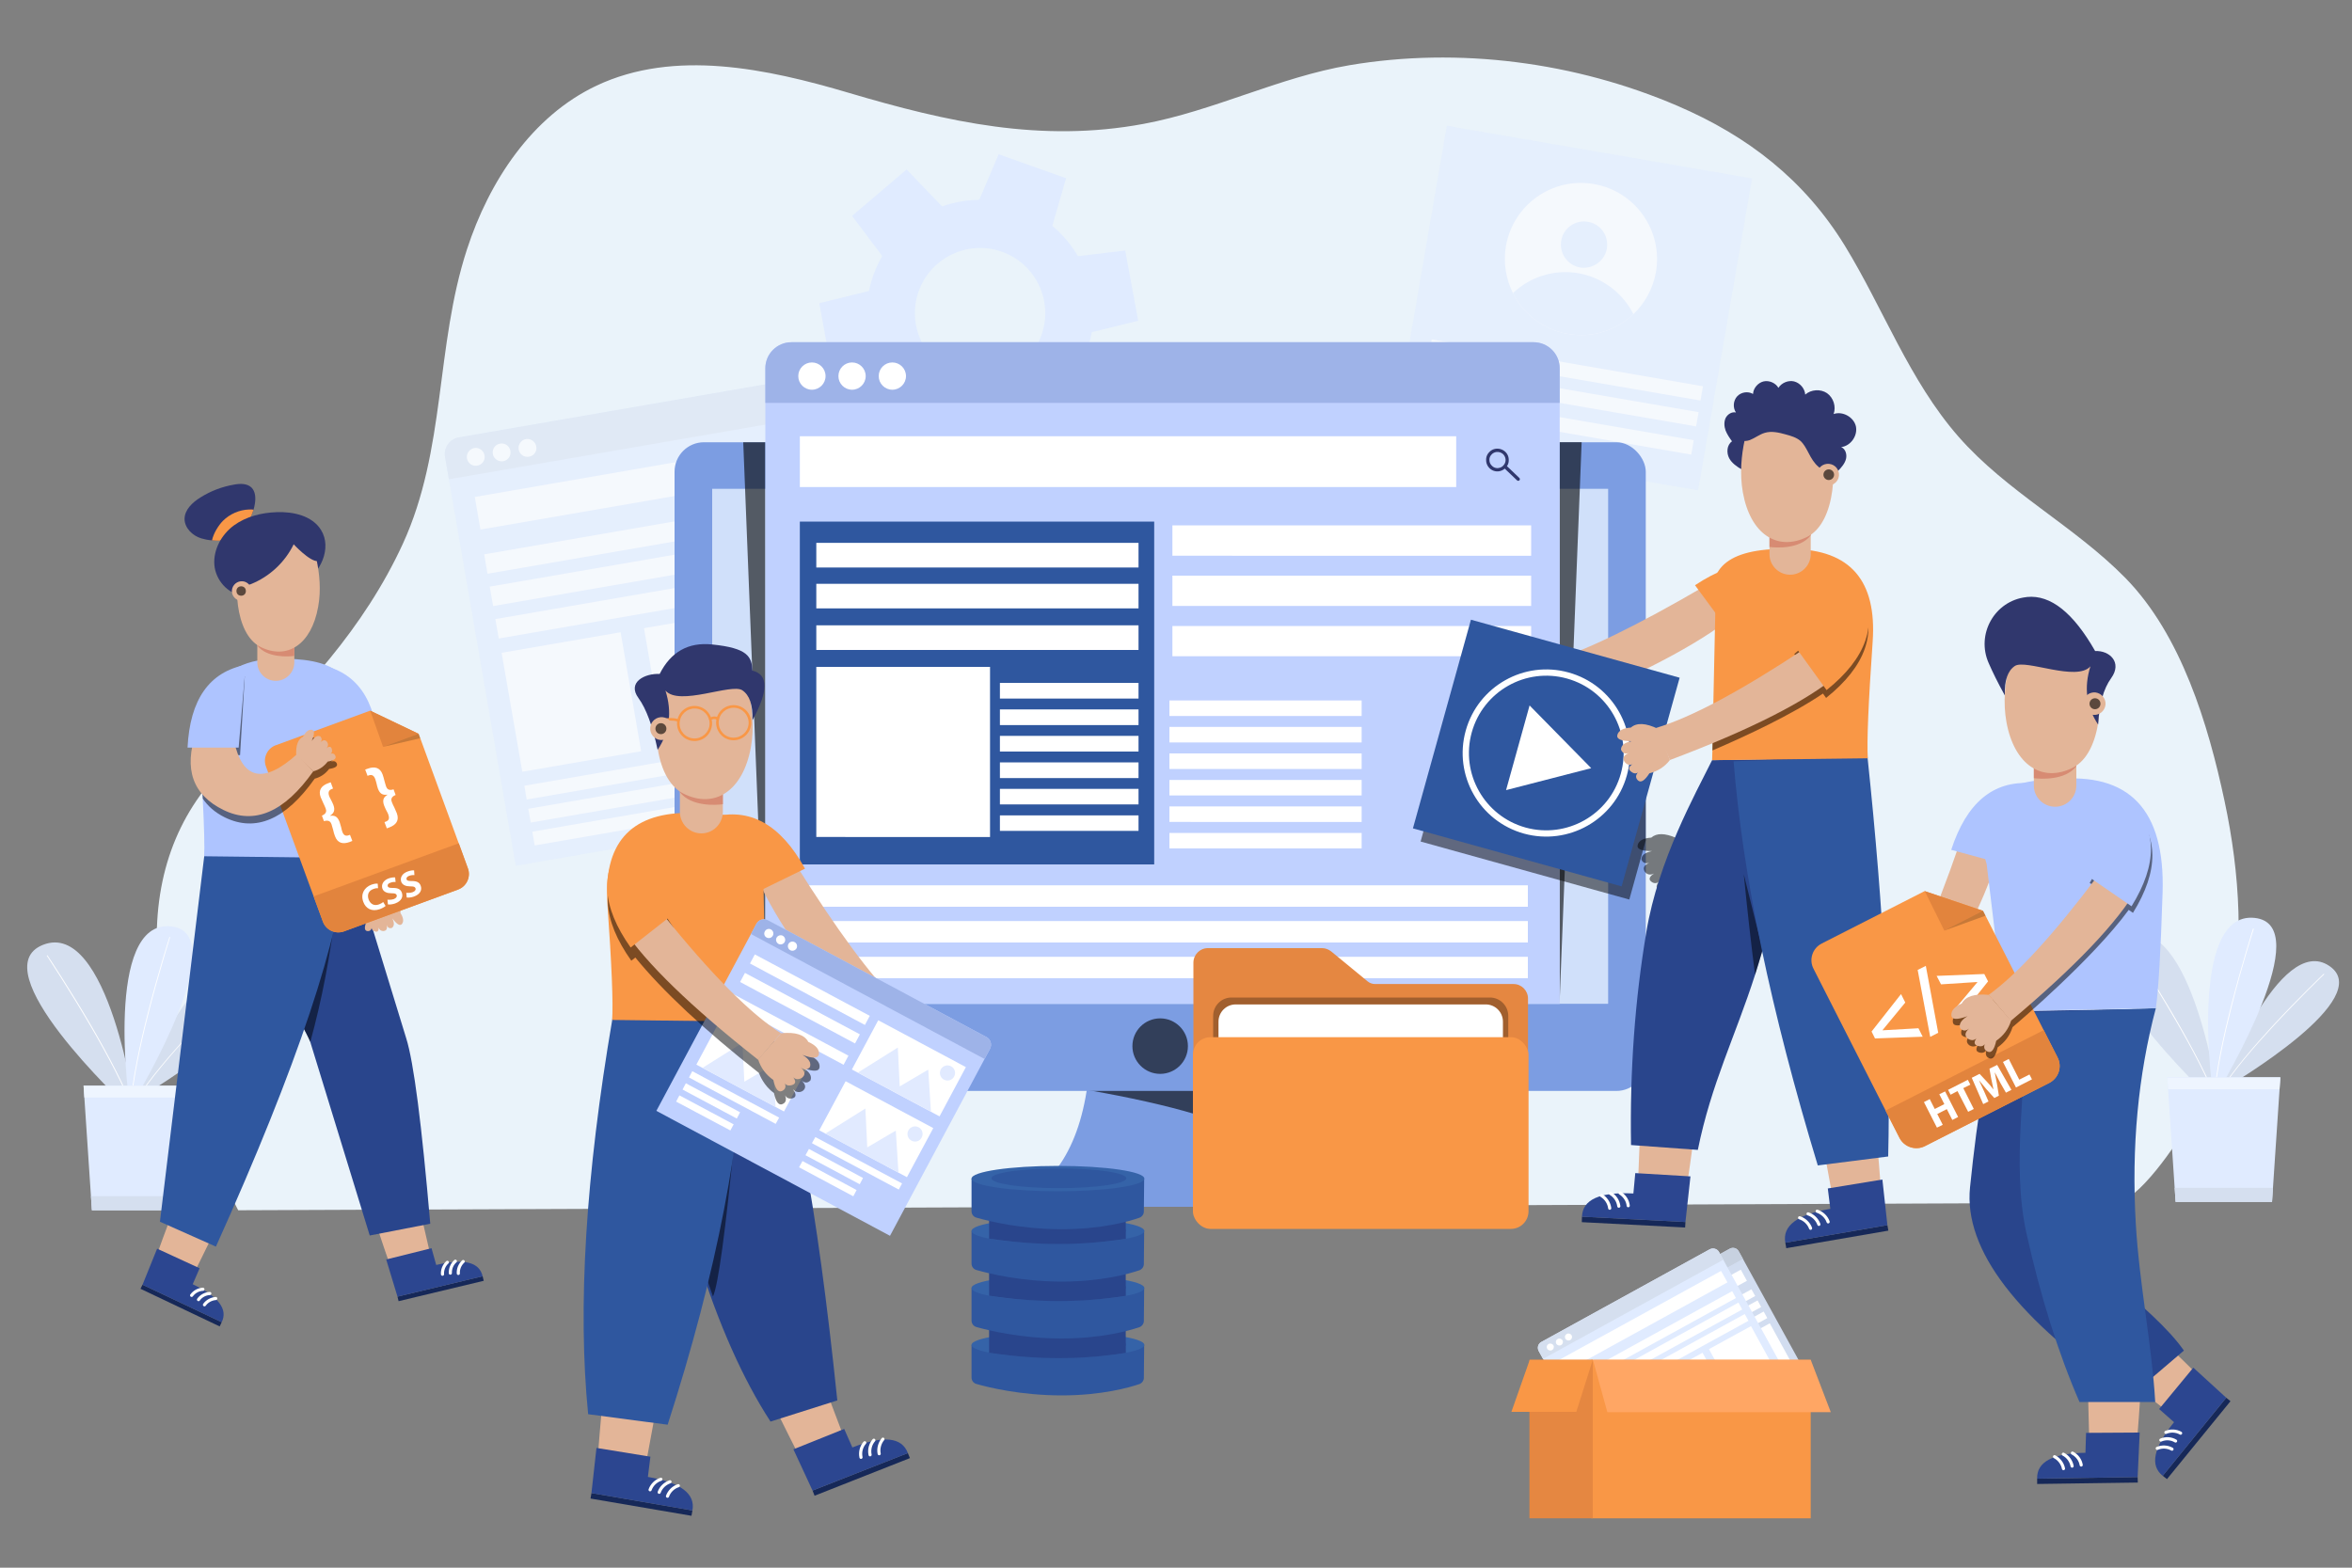 <svg xmlns="http://www.w3.org/2000/svg" xmlns:v="https://vecta.io/nano" width="1500" height="1000"><rect width="100%" height="100%" fill="#808080" stroke="none"/><style><![CDATA[.M{mix-blend-mode:soft-light}.S{mix-blend-mode:soft-light}.AE{mix-blend-mode:soft-light}.AH{mix-blend-mode:soft-light}.AM{fill:#e3b598}.AN{fill:#fff}.AO{fill:#2f579f}.AP{opacity:.5}.AQ{fill:#f99746}.AR{fill:#e0ebff}.AS{fill:none}.AT{stroke:#fff}.AU{fill:#d5dfef}.AV{fill:#30376d}.AW{fill:#162858}.AX{fill:#2c4690}.AY{stroke-linecap:round}.AZ{stroke-linejoin:round}.Aa{stroke-width:2}.Ab{opacity:.6}.Ac{fill:#29458c}.Ad{fill-rule:evenodd}.Ae{fill:#aec4ff}.Af{fill:#d78b73}.Ag{fill:#e2843d}.Ah{fill:#3563a8}.Ai{fill:#e1eaff}]]></style><path d="M151.9 772q-102.7-198.2-2.4-289c43-38.9 83-83 107.4-136.1 27.6-60.2 20.7-125.8 40.9-187.8 14.1-43.4 41.4-85 82.7-104.5 49.7-23.4 108.4-10.9 161.1 4.7C604.4 77.9 664 91.2 729.4 79c45-8.4 86.1-29.7 131.2-37.4 69.9-11.8 144.2-2 209.2 25.9 45.1 19.4 81 47.3 106.8 89.3 24.6 40.2 41 85.8 72.4 121.7 30.9 35.3 73.8 56.9 106.5 90.2 35.7 36.5 52.8 93.4 63.2 142.2 9.9 46.4 12.9 95.4 2.6 142-5 22.6-13.3 44.6-25.6 64.4-7 11.1-32.2 49.9-47 49.9q0 0-1196.8 4.8z" fill="#eaf3fa"></path><g class="AR"><path d="M693.1 224c-13.4 37.5-54.7 57.1-92.3 43.8-37.6-13.4-57.2-54.7-43.8-92.3s54.7-57.2 92.3-43.8c37.5 13.4 57.2 54.7 43.8 92.3zm-28.9-10.3c7.7-21.7-3.6-45.4-25.2-53.1s-45.4 3.6-53.1 25.2 3.6 45.4 25.2 53.1 45.4-3.6 53.1-25.2z" class="Ad"></path><path d="M667.7 155.9l-48-17.1 17.2-40.4 43 15.3zm-59.1-16.1l-38.8 33-26.4-35.1 34.8-29.6zm-43.5 43.1l9.2 50.1-43.6 5.2-8.2-44.8zm15.5 59.2l48 17.1-17.2 40.4-42.9-15.3zm59.1 16.5l38.4-33.4 26.8 34.8-34.4 29.9zm43.5-43.5l-9.1-50.1 43.5-5.2 8.3 44.8z"></path></g><g class="AP"><path d="m1083 312.8l-194.6-33.5 34.3-199.1 194.7 33.6z" class="AR"></path><path d="m1056.1 173.5c-1.9 10.7-7.1 20-14.4 26.9-10.8 10.2-26 15.4-41.7 12.6-15.8-2.7-28.5-12.7-35.1-26-4.5-9-6.3-19.4-4.5-30 4.6-26.5 29.7-44.2 56.1-39.6 26.4 4.5 44.1 29.7 39.6 56.1z" class="AN"></path><g class="AR"><path d="M1041.7 200.4c-10.8 10.2-26 15.4-41.7 12.6-15.8-2.7-28.5-12.7-35.1-26 10.7-10.2 26-15.4 41.7-12.7a48.8 48.8 0 0 1 35.1 26.1zm-16.9-41.9c-1.4 8-9.1 13.4-17.1 12.1-8-1.4-13.4-9.1-12-17.1 1.3-8 9-13.4 17-12 8.1 1.3 13.4 9 12.1 17z"></path></g><g class="AN"><path d="M1084.5 255.5l-173-29.8 1.6-9.2 173 29.9zm-2.8 16.5l-173-29.8 1.5-9.1 173.1 29.8zm-3.1 18l-173-29.9 1.5-9.1 173.1 29.8z"></path></g><path d="m609.6 235.2l45.1 260.7-325.8 56.4-45.1-260.8c-1-5.9 2.9-11.5 8.8-12.5l304.5-52.7c5.8-1 11.4 3 12.5 8.9z" class="AR"></path><path d="m609.6 235.2l2.4 14.2-325.7 56.3-2.5-14.2c-1-5.9 2.9-11.5 8.8-12.5l304.5-52.7c5.8-1 11.4 3 12.5 8.9z" class="AU"></path><g class="AN"><path d="M309 290.5c.6 3.1-1.5 6-4.6 6.5-3.1.6-6-1.5-6.6-4.6-.5-3.1 1.6-6 4.7-6.6 3.1-.5 6 1.6 6.5 4.7zm16.5-2.9a5.62 5.62 0 0 1-4.6 6.6c-3.1.5-6.1-1.6-6.6-4.7-.5-3 1.5-6 4.6-6.5a5.62 5.62 0 0 1 6.6 4.6zm16.5-2.8c.6 3.1-1.5 6-4.6 6.5a5.62 5.62 0 0 1-6.6-4.6c-.5-3.1 1.5-6 4.6-6.6 3.1-.5 6.1 1.6 6.6 4.7zm233.6 6.5l-269.2 46.5-3.6-20.8L572 270.4z"></path><path d="M591.4 281.9c-1.2.2-2.4-.1-3.5-.8-1-.7-1.7-1.8-2-3-.2-1.2.1-2.5.8-3.5.7-1.1 1.7-1.8 3-2 1.2-.3 2.5 0 3.5.7 1.1.7 1.8 1.8 2 3 .3 1.2 0 2.5-.7 3.5-.7 1.1-1.8 1.8-3 2q-.1.1-.1.1zm-1.4-8c-.9.2-1.7.6-2.2 1.4s-.7 1.7-.5 2.5c.2.9.7 1.7 1.4 2.2a3.12 3.12 0 0 0 2.5.5c.9-.2 1.7-.7 2.2-1.4.5-.8.6-1.7.5-2.5-.2-.9-.7-1.7-1.4-2.2-.8-.5-1.7-.6-2.5-.5z" class="Ad"></path><path d="M600.6 284.3q-.3 0-.5-.1l-6.3-4.2a.78.78 0 0 1-.2-1 .78.78 0 0 1 1-.2l6.2 4.3c.3.2.4.6.2.9q-.2.2-.4.3zm10.6 29.8L310.9 366l-2.1-12.4 300.3-52zm3.6 20.6l-300.3 51.9-2.2-12.4 300.3-51.9zm3.5 20.6l-300.2 52-2.2-12.4 300.3-52zm16.5 103L335.9 510l-1.5-8.8 298.8-51.7zm2.5 14.7l-298.8 51.7-1.6-8.8 298.9-51.7zm2.5 14.6L341 539.3l-1.5-8.8 298.8-51.7zm-230.9-8.4l-75.8 13.1-13.2-75.9 75.9-13.1zm136-23.6l-121.1 21-13.1-75.9 121.1-20.9zm87.6-15.1l-75.9 13.1-13.1-75.8 75.8-13.2z"></path></g></g><path d="M86.3 711.1q0 0 0 0-.1-.1-.8-.8c-9.4-8.8-97.4-92-58.1-107.6 41.5-16.5 59.4 105.5 58.9 108.4z" class="AU"></path><path d="M86.3 711.1q-.1-.1-.8-.8c-5.6-16.1-17.4-37.9-27.4-55.1-14.2-24.4-28.2-45.4-28.3-45.6l.4-.3c.2.2 14.2 21.2 28.4 45.6 10.2 17.6 22.2 39.8 27.7 56.2z" class="AN"></path><path d="M156.7 621.5c30 20.5-59.3 73.7-68.9 79.4q-.7.4-.8.4 0 0-.1 0c.2-2.4 38.1-101.5 69.8-79.8z" class="AU"></path><path d="M120.8 659.4c16.5-17.8 32.2-32.8 32.3-32.9l.4.3c-.2.1-15.9 15.1-32.4 32.9-11.6 12.6-25.5 28.7-33.3 41.2q-.7.4-.8.4c7.7-12.6 21.9-29 33.8-41.9z" class="AN"></path><path d="M108.9 590.9c40.3 4-18.8 103.8-25.2 114.4q-.5.7-.5.9 0 0-.1 0c-1.1-2.5-16.7-119.6 25.8-115.3z" class="AR"></path><path d="M94 647.1c6.6-26.2 14-49.2 14.1-49.5l.4.2c0 .2-7.4 23.3-14 49.5-4.7 18.5-9.8 41.6-10.8 58q-.5.7-.5.9c.8-16.5 6-40.2 10.8-59.1z" class="AN"></path><path d="M125.5 692.5l-.1.1-.5 7.5-4.2 62.9-.6 9H58.6l-.6-9-4.2-62.9-.5-7.5v-.1z" class="AR"></path><path d="M120.7 763l-.6 9H58.6l-.6-9z" class="AU"></path><path d="M125.4 692.6l-.5 7.5H53.8l-.5-7.5z" fill="#eef5ff"></path><path d="M1415.2 705.8q0-.1 0-.1-.1 0-.9-.7c-9.4-8.8-97.3-92-58-107.6 41.4-16.5 59.3 105.5 58.9 108.4z" class="AU"></path><path d="M1415.2 705.7q-.1 0-.9-.7c-5.6-16.2-17.3-37.9-27.4-55.1-14.2-24.5-28.1-45.5-28.3-45.7l.5-.3c.1.2 14.1 21.3 28.3 45.7 10.2 17.6 22.2 39.8 27.8 56.1z" class="AN"></path><path d="M1485.6 616.2c30 20.4-59.4 73.7-69 79.3q-.7.5-.8.5 0 0 0 0c.1-2.4 38.1-101.5 69.8-79.8z" class="AU"></path><path d="M1449.6 654.1c16.5-17.8 32.2-32.8 32.4-33l.3.4c-.2.1-15.8 15.1-32.3 32.9-11.7 12.6-25.6 28.6-33.4 41.1q-.7.5-.8.5c7.7-12.6 21.9-29 33.8-41.9z" class="AN"></path><path d="M1437.8 585.5c40.2 4.1-18.9 103.8-25.3 114.4q-.4.8-.5.9 0 0 0 0c-1.2-2.4-16.8-119.6 25.8-115.3z" class="AR"></path><path d="M1422.8 641.8c6.7-26.2 14-49.2 14.1-49.5l.5.2c-.1.2-7.5 23.2-14.1 49.4-4.7 18.6-9.8 41.7-10.8 58q-.4.8-.5.9c.8-16.5 6-40.1 10.8-59z" class="AN"></path><path d="M1454.3 687.1v.2l-.5 7.5-4.2 62.9-.6 9h-61.5l-.6-9-4.2-62.9-.5-7.5v-.2z" class="AR"></path><path d="M1449.6 757.7l-.6 9h-61.5l-.6-9z" class="AU"></path><path d="M1454.3 687.3l-.5 7.5h-71.1l-.5-7.5z" fill="#eef5ff"></path><circle cx="971.5" cy="346.6" r="17.7" class="AN"></circle><path d="M838.3 769.8H641.5q46.5-17.4 53-85.8 0 3.5 96.3-.7 0 1.3.1 2.5c.6 16.2 5.3 30.3 11.5 42.1q14 26.9 35.9 41.9z" fill="#7c9de2"></path><path class="M Ab" d="M802.4 727.9q-26-18.1-109.3-32.7l97.8-9.4c.6 16.2 5.3 30.3 11.5 42.1z"></path><rect x="430.2" y="282.1" width="619.4" height="413.8" rx="18.8" fill="#7c9de2"></rect><path d="M1025.6 640.3H454.2V311.8h571.4z" fill="#d0e0fa"></path><circle class="M Ab" cx="739.9" cy="667.3" r="17.7"></circle><path class="M Ab" d="M488.2 640.4L474 282.1h14.1zm506.4-358.3h14.1l-14.1 358.3z"></path><path d="M994.7 234.9v405.5H488.1V234.9c0-9.2 7.5-16.6 16.6-16.6h473.4c9.1 0 16.6 7.4 16.6 16.6z" fill="#c0d1ff"></path><path d="M994.7 234.9V257H488.1v-22.1c0-9.2 7.5-16.6 16.6-16.6h473.4c9.1 0 16.6 7.4 16.6 16.6z" fill="#9eb3e8"></path><g class="AN"><circle cx="517.8" cy="239.9" r="8.7"></circle><circle cx="543.4" cy="239.9" r="8.7"></circle><circle cx="569.1" cy="239.9" r="8.7"></circle><path d="M928.7 310.7H510.1v-32.4h418.6z"></path></g><g class="AV"><path d="M955 300.7c-1.9 0-3.6-.7-5-2-1.4-1.4-2.2-3.2-2.2-5.1-.1-2 .6-3.8 2-5.2 1.3-1.4 3.1-2.2 5.1-2.2 1.9 0 3.7.7 5.1 2s2.2 3.1 2.2 5.1c.1 1.9-.6 3.7-2 5.1-1.3 1.4-3.1 2.2-5 2.3q-.1 0-.2 0zm0-12.4c-1.3 0-2.7.5-3.7 1.6-1 1-1.5 2.3-1.4 3.6a4.84 4.84 0 0 0 1.6 3.6c.9 1 2.2 1.5 3.6 1.5 1.4-.1 2.7-.6 3.6-1.6 1-1 1.5-2.3 1.5-3.7-.1-1.4-.6-2.6-1.6-3.6-1-.9-2.3-1.4-3.6-1.4z" class="Ad"></path><path d="M968.2 306.7q-.4 0-.7-.3l-8.3-7.9c-.4-.4-.5-1.1-.1-1.5s1.1-.5 1.5-.1l8.4 8a1.09 1.09 0 0 1 0 1.5c-.2.2-.5.3-.8.3z"></path></g><path d="M736.1 551.4h-226V332.7h226z" class="AO"></path><path d="M726.1 362H520.6v-15.7h205.5zm0 26.1H520.6v-15.7h205.5zm0 26.5H520.6v-15.7h205.5zm0 31h-88.4v-10h88.4zm0 16.9h-88.4v-10h88.4zm0 16.9h-88.4v-10h88.4zm0 16.9h-88.4v-10h88.4zm0 16.8h-88.4v-9.9h88.4zm0 16.9h-88.4v-9.9h88.4zm-94.7 3.9H520.6V425.4h110.8zm345.1-179.4H747.7v-19.4h228.8zm0 32H747.7v-19.3h228.8zm0 32.1H747.7v-19.3h228.8zm-2.1 159.8H509.8v-13.7h464.6zm0 22.8H509.8v-13.7h464.6zm0 22.8H509.8v-13.7h464.6zm-106-167.3H745.8v-9.9h122.6zm0 16.9H745.8v-9.9h122.6zm0 16.9H745.8v-9.9h122.6zm0 16.9H745.8v-9.9h122.6zm0 16.9H745.8v-9.9h122.6zm0 16.9H745.8v-9.9h122.6z" class="AN"></path><path class="S AP" d="M1069 534.5q2.8-.8 5.7-1.9l-8.4 30.5q-.7.2-1.5.4-4.5 7.1-7.3 4.3c-2-2-.5-4.3.5-5.4-.9.8-2.7 1.7-5-.1-2.4-1.9.3-4.1 1.9-5.1-1.4.7-4 1.4-5.9-1.1q-2.2-3.6 2.8-5.7c-.3.1-3.7 1.2-5-2.1q0-4.1 6.8-5.4-10.4 0-9.1-4.1 1.2-4 8.6-4.5 5.1-4.5 15.9.2z"></path><path d="M1074.7 783l-65.9-3.4.1-3.5 66 3.4z" class="AW"></path><path d="M1082.5 708.8q-5.7 42.1-6.1 43.5-.4 1.4-31.5-3.7l1.6-40.5z" class="AM"></path><path d="M1078.1 750.4l-3.2 29.1-66-3.4q.6-16.4 32.8-14.8l1.2-13z" class="AX"></path><path d="M1033.2 761c2.8 1.7 4.9 4.8 5.2 8.1m-11.3-7.8c2.9 1.7 4.9 4.8 5.3 8.1m-11.1-6.8c2.9 1.7 4.9 4.8 5.3 8.1" class="AS AT AY AZ Aa"></path><path d="M1170.5 483.5q-27.2 55.2-46.4 122.1-.2 1-.5 2c-1.4 4.9-2.9 9.6-4.3 14.2-12.6 39.3-28 69.6-36.5 111.7l-42.6-3.1q-1.2-70.9 9.8-136.1c7.6-45.7 31.2-87.8 41.9-109.4z" class="Ac"></path><path class="S AP" d="M1124.1 605.6q-.2 1-.5 2c-1.4 4.9-2.9 9.6-4.3 14.2q-3.8-29.5-7.2-64.1z"></path><path d="M1204.3 785l-65.1 11.2-.6-3.5 65.1-11.2z" class="AW"></path><path d="M1195.6 710.9q3.7 42.3 3.6 43.7-.1 1.5-31.5 3.3l-7.3-39.9z" class="AM"></path><path d="m1200.5 752.4l3.2 29.1-65.1 11.2q-3-16.2 28.7-21.6l-1.6-13z" class="AX"></path><path d="M1158.9 772.6c3.2 1.1 5.9 3.6 7 6.8m-12.8-5.1c3.2 1 5.8 3.6 6.9 6.7m-12.3-4.2c3.2 1 5.9 3.6 7 6.7" class="AS AT AY AZ Aa"></path><path d="m1191 482.8q15.8 149.5 13.2 254.9l-44.9 5.7q-44.9-148-53.7-257.8z" class="AO"></path><path d="m1108.7 390.3q-30.1 25.9-106.2 58l-12.9-26.8q33.3-10.1 97.4-47.5z" class="AM"></path><g class="AQ"><path d="m1101.5 401.1l-20.5-27.8q40.8-27 68.4-1.6z"></path><path d="M1194.3 409.3q-4.1 58.5-3.1 74.4l-99.3 1.2.2-6.2.5-25.5 1.4-65.4q-10.3-39.5 49.2-37.6 55.2.7 51.1 59.1z"></path></g><g style="mix-blend-mode:soft-light" class="AP"><path d="M1049.6 433.3V536l-10.5 37.8-133.1-37 37-133.1z"></path></g><path d="m1071.2 432.3l-9.8 35.2-8.4 30.4-18.8 67.5-133.1-37 37-133.1z" class="AO"></path><path d="m960.5 504l15-54 39.3 40z" class="AN"></path><path d="M1035.6 494.1c-7.6 27.3-35.9 43.2-63.2 35.7-27.3-7.6-43.3-35.9-35.7-63.2s35.9-43.3 63.2-35.7 43.3 35.9 35.7 63.2z" stroke-width="4" class="AS AT"></path><path class="S AP" d="M1164.6 445.2l-2-2.8c-19.9 13.5-49.2 27.2-70.5 36.3l.5-25.5c22.9-12 45.8-26.5 54.5-32.2l-2.8-3.8 42.7-36.7q15.8 34.1-22.4 64.7z"></path><g class="AM"><path d="M1065 484.8q-4.9 6.4-13.1 8.5-4.6 7.2-7.4 4.4-2.7-2.8 1.3-6.1-2.5 3.2-5.7.5-3.3-2.6 2.8-5.6-4.1 3-6.8-.5-2.3-3.7 2.8-5.7-3.7 1.3-5.1-2.1 0-4.2 6.8-5.4-10.3-.1-9.1-4.1 1.2-4.1 8.6-4.6 5.6-4.9 17.5.9z"></path><path d="m1172.7 430q-30.3 25.7-107.7 54.8l-9.1-20.4q33.4-9.8 95.3-50.8z"></path></g><path d="m1187.3 375.5q15.8 34.1-22.4 64.7l-20.2-28z" class="AQ"></path><path d="M1104.6 281.5c-1.6-2.2-3.1-4.4-4.1-6.9-.9-2.5-1.1-5.4 0-7.9 1.2-2.4 3.9-4.2 6.6-3.6-2.1-3.1-1.7-7.6.8-10.3s6.9-3.4 10.1-1.5c.2-3.7 3.1-7.1 6.7-8 3.6-.8 7.6.9 9.5 4.1 2-3.2 6.3-5 10-4.1 3.8 1 6.8 4.5 7.1 8.4 3.7-3.3 9.8-3.7 13.9-.9 4.1 2.9 5.9 8.6 4.2 13.3 5.7-2 12.8 1.9 14.2 7.8 1.3 6-3.3 12.6-9.4 13.3 2.8 1.1 3.8 4.7 3.1 7.5-.7 2.9-2.8 5.3-4.8 7.4-2.7 2.9-5.6 5.8-9.2 7.5-4 1.8-8.5 1.9-12.9 1.8-9.7-.3-19.4-2.1-28.7-5.3-6-2.1-15.7-5.8-18.9-11.8-1.8-3.4-1.6-8.4 1.8-10.8z" class="AV"></path><path d="m1141.6 366.6c-7.2 0-13.1-5.9-13.1-13.1v-25h26.3v25c0 7.2-5.9 13.1-13.2 13.1z" class="AM"></path><path d="m1128.5 348.9v-20.4h26.3v13c-7 9-22.3 7.9-26.3 7.4z" class="Af"></path><path d="M1165.5 278.2c6.6 16.6 5.8 54.9-13 64.3-18.9 9.3-36.2-1.6-41-28.5-2.1-11.9-.9-23.8 1.2-33.4 4.6-21.4 31.7-28.9 46.4-12.7 2.7 3 4.8 6.5 6.4 10.3z" class="AM"></path><path d="M1159.9 297.9c-2.9-2.4-4.8-5.7-6.5-9-1.5-2.8-2.9-5.6-5.2-7.7-2.6-2.2-6.1-3.2-9.4-4.1-4.3-1.2-9-2.3-13.3-1-3.4 1-6.2 3.3-9.5 4.6-3.3 1.2-7.7.8-9.3-2.4-1.1-2.4 0-5.2 1.3-7.4 6.4-10.8 19.5-16.2 32-16.1 6.3.1 12.7 1.5 18 4.8 6.6 4.1 11.1 11.1 12.9 18.6 1.5 6 1.4 12.3.2 18.2-.6 2.6-.6 4.5-3.5 4.7-2.7.1-5.7-1.4-7.7-3.2z" class="AV"></path><path d="M1172.8 303.5c-.4 3.8-3.9 6.6-7.7 6.2s-6.6-3.8-6.2-7.6c.4-3.9 3.8-6.6 7.7-6.2 3.8.4 6.6 3.8 6.2 7.6z" class="AM"></path><circle class="M Ab" cx="1166.3" cy="302.8" r="3.4"></circle><path d="m518.2 950.8l60.8-23.9 1.3 3.2-60.8 24z" class="AW"></path><path d="M522.3 874.8l14.2 37.5q-27.5 14.6-28.3 13.4-.8-1.1-19.4-38.8z" class="AM"></path><path d="m538.4 911.5l5.2 11.8q29.7-11.7 35.4 3.6l-60.8 23.9-12.2-26.3z" class="AX"></path><path d="M551.5 920.3c-2.2 2.5-3.1 6-2.4 9.3m8.2-10.9c-2.2 2.5-3.1 6-2.4 9.3m8.2-10c-2.1 2.5-3.1 6.1-2.4 9.3" class="AS AT AY AZ Aa"></path><path d="m488.7 651.8q25.7 52.1 45.3 241.5l-42.6 13.5q-52.8-81.2-80.5-256.4z" class="Ac"></path><path class="S AP" d="m468.7 723.8q-9 92.6-14 103.2l-6.9-19.8z"></path><path d="M377.2 952.4l64.4 11.1-.6 3.4-64.4-11z" class="AW"></path><path d="M420.1 889.6l-7.3 39.5q-31.1-1.8-31.2-3.3-.1-1.4 3.6-43.3z" class="AM"></path><path d="m414.8 929.2l-1.6 12.9q31.4 5.4 28.4 21.4l-64.4-11.1 3.2-28.8z" class="AX"></path><path d="M421.5 943.6c-3.2 1-5.8 3.6-6.9 6.7m12.7-5.1c-3.2 1.1-5.8 3.6-6.9 6.7m12.2-4.2c-3.2 1-5.8 3.6-6.9 6.7" class="AS AT AY AZ Aa"></path><path d="m475.2 652.4q-2.1 109.6-49.4 256.4l-50.7-6.7q-10.2-102.2 15.5-252.4z" class="AO"></path><path d="M507.8 551.9q39.1 62.2 63.7 86.3L548 655.8q-52.2-63-66.7-99.6z" class="AM"></path><g class="AQ"><path d="m454.1 521.3q35.9-9.7 59.3 32.8l-30.7 15z"></path><path d="m486.7 555.7l2 96.1-98.3-1.2q1.1-15.8-3-73.6-4.1-57.8 50.6-58.5 58.8-1.9 48.7 37.2z"></path></g><path d="m631.4 669l-63.8 119.3-149-79.7 63.8-119.3c1.4-2.7 4.8-3.7 7.5-2.2l139.2 74.4c2.7 1.4 3.7 4.8 2.3 7.5z" fill="#c0d1ff"></path><path d="m631.4 669l-3.5 6.5-149-79.7 3.5-6.5c1.4-2.7 4.8-3.7 7.5-2.2l139.2 74.4c2.7 1.4 3.7 4.8 2.3 7.5z" fill="#9eb3e8"></path><path d="M492.9 596.8c-.8 1.5-2.5 2-4 1.2-1.4-.7-1.9-2.5-1.1-3.9.7-1.4 2.5-2 3.9-1.2a2.95 2.95 0 0 1 1.2 3.9zm7.5 4.1c-.7 1.4-2.5 1.9-3.9 1.2-1.4-.8-2-2.6-1.2-4a2.95 2.95 0 0 1 3.9-1.2c1.4.8 2 2.6 1.2 4zm7.6 4c-.8 1.4-2.6 2-4 1.2a2.95 2.95 0 0 1-1.2-3.9c.8-1.5 2.6-2 4-1.2 1.4.7 1.9 2.5 1.2 3.9zm43.6 48.9l-73.3-39.2 3.1-5.8 73.3 39.2zm-6.3 11.8L472 626.4l3.1-5.8 73.3 39.2zm-7.3 13.6L464.7 640l3.1-5.8 73.3 39.2zm61.2 32.9l-55.9-29.9 16.8-31.4 55.9 29.9z" class="AN"></path><path d="M547.1 684.2l25.5-16 1.2 24.8 18.2-10.7 1.7 26.8zm61.4 2.5c-1.2 2.4-4.1 3.2-6.5 2-2.4-1.3-3.2-4.2-2-6.6 1.3-2.3 4.2-3.2 6.6-1.9 2.3 1.2 3.2 4.2 1.9 6.5z" class="Ai"></path><path d="M494.7 716.9l-55.3-29.6 2.1-4 55.4 29.6zm-24.8-3.4L435.3 695l2.1-4 34.6 18.5zm-4.1 7.6l-34.6-18.4 2.1-4 34.6 18.5zM500 709l-55.9-29.9 16.8-31.4 55.9 29.9z" class="AN"></path><path d="m448 681.2l25.5-16 1.2 24.8 18.2-10.7 1.7 26.8z" class="Ai"></path><path d="m509.4 683.7c-1.2 2.3-4.2 3.2-6.5 2-2.4-1.3-3.3-4.2-2-6.6 1.3-2.3 4.2-3.2 6.5-2 2.4 1.3 3.3 4.2 2 6.6z" fill="#ebf5ff"></path><path d="M573.2 758.8l-55.4-29.6 2.2-3.9 55.3 29.6zm-24.9-3.4l-34.6-18.5 2.2-4 34.5 18.5zm-4.1 7.7l-34.6-18.5 2.2-4 34.5 18.5zm34.2-12.2L522.5 721l16.8-31.3 55.9 29.9z" class="AN"></path><path d="M526.4 723.1l25.5-16 1.2 24.8 18.2-10.7L573 748zm61.4 2.5c-1.2 2.4-4.1 3.3-6.5 2s-3.2-4.2-2-6.5c1.3-2.4 4.2-3.3 6.6-2 2.3 1.2 3.2 4.2 1.9 6.5z" class="Ai"></path><path class="S AP" d="M522.7 680.6q-.3 4.4-10.5.7 6.2 3.7 4.7 7.8-2.6 2.8-5.7.1 4.2 4 .7 6.7c-2.8 1.7-5.1.1-6.2-1.1 1.2 1.6 3 4.7 0 5.7-2.9.9-4.4-.7-5-1.8.6 1.5 1.2 4.3-1.5 5.5q-3.7 1.8-5.6-7c-6.5-4.6-9.1-11.5-9.6-12.8q-52.6-41.5-78.8-73.6l-2.6 2q-28-39.5-3.7-67.6l30.6 46.5-3.8 3c10.4 12.6 47.9 57 72.8 72.7q13.7-1.3 17.4 5.6 7.1 3.2 6.8 7.6z"></path><path d="M422.5 582.9q46.4 57.7 75.6 76.2L483.5 676q-64.2-50.6-86-83.4z" class="AM"></path><path d="m429.1 583.3l-26.9 21.1q-28-39.5-3.7-67.6z" class="AQ"></path><path d="M498.1 659.1q13.7-1.4 17.4 5.5 7.1 3.2 6.8 7.6-.3 4.5-10.5.7 6.2 3.7 4.7 7.8-2.6 2.8-5.8.2 4.3 3.9.7 6.6-4 2.5-6.9-2 4.9 5.3.7 6.6-4.2 1.3-5.4-2.6 2.7 4.6-1 6.4-3.7 1.7-5.6-7-7.3-5.2-9.7-13.2zm-64.5-141.3v-26.1H461v26.1c0 7.6-6.1 13.8-13.7 13.8s-13.7-6.2-13.7-13.8z" class="AM"></path><path d="M433.6 505.3v-13.6H461V513c-4.2.6-20.2 1.7-27.4-7.7z" class="Af"></path><path d="m429 428.3c15.4-17.1 43.7-9.2 48.6 13.2 2.2 10.1 3.5 22.6 1.3 35.1-5.1 28.1-23.2 39.5-42.9 29.7-19.8-9.8-20.6-49.9-13.6-67.3 1.6-4 3.8-7.6 6.6-10.7z" class="AM"></path><path d="M419.4 478.3q-4.8-22.8-12.2-33c-7.5-10.2 4.3-15.9 13.5-15.4q10.7-21.2 33.5-18.8c22.8 2.3 25.2 7.8 25.7 16.7q15.3 3.7 0 31.6.5-14.4-6.5-19.1c-7-4.6-40.2 10.4-49 .2q6.5 20.6-5 37.8z" class="AV"></path><g class="AQ"><path d="M440.4 472.4c-6-1.4-9.8-7.5-8.3-13.5 1.4-6 7.4-9.7 13.4-8.3s9.8 7.5 8.3 13.5c-1.4 6-7.4 9.7-13.4 8.3zm4.8-20.2c-5.2-1.2-10.3 2-11.5 7.1-1.3 5.1 1.9 10.3 7.1 11.5 5.1 1.2 10.2-2 11.5-7.1 1.2-5.1-2-10.3-7.1-11.5z" class="Ad"></path><path d="M432.6 460.4q-.1 0-.3-.1c-6.4-1.9-11.7.9-11.8 1-.4.2-.9 0-1.1-.4-.2-.3-.1-.8.3-1.1.3-.1 6.1-3.2 13.1-1 .4.1.7.6.5 1-.1.3-.4.5-.7.6z"></path><path d="M465.3 471.9c-6-1.4-9.7-7.5-8.3-13.5s7.4-9.7 13.4-8.3c6.1 1.4 9.8 7.5 8.4 13.5-1.5 6-7.5 9.7-13.5 8.3zm4.8-20.2c-5.2-1.2-10.3 2-11.5 7.1s1.9 10.3 7.1 11.5c5.1 1.2 10.3-2 11.5-7.1s-2-10.3-7.1-11.5z" class="Ad"></path><path d="M452.7 459.5q-.2-.1-.3-.3c-.3-.3-.3-.9.1-1.1.1-.1 2.5-2.1 5.6-.4.4.3.6.8.3 1.2-.2.4-.7.5-1.1.3-2.1-1.3-3.8.1-3.8.1-.2.2-.5.3-.8.2z"></path></g><path d="M421.2 457.5c4-.4 7.6 2.5 8 6.5s-2.5 7.6-6.5 8c-4 .5-7.6-2.5-8-6.5s2.5-7.6 6.5-8z" class="AM"></path><circle class="M Ab" cx="421.5" cy="464.8" r="3.5"></circle><path d="M761.1 773.3V614.1c0-5.1 4.1-9.3 9.2-9.3h72.9c2.1 0 4.1.8 5.8 2.1l23.2 19.1c1.3 1.1 3.1 1.7 4.8 1.7h88.3c5.1 0 9.2 4.2 9.2 9.3v136.7z" fill="#e58741"></path><path class="AE" d="M961.9 691.5H773.7V648c0-6.4 5.2-11.7 11.7-11.7h164.8c6.5 0 11.7 5.3 11.7 11.7z" opacity=".3"></path><path d="m958.5 691.5h-181.4v-39.8c0-6.1 4.9-11 11-11h159.4c6.1 0 11 4.9 11 11z" class="AN"></path><rect x="760.8" y="661.6" width="214" height="122.3" rx="11.2" class="AQ"></rect><path d="M253.5 827.1l54.3-13 .7 2.9-54.3 13z" class="AW"></path><path d="M265.9 763.3l7.7 33.4q-25.1 9.1-25.6 8-.6-1.1-11.9-35.2z" class="AM"></path><path d="m275.2 796.2l3 10.7q26.5-6.4 29.6 7.2l-54.3 13-7.2-23.7z" class="AX"></path><path d="M285.3 805.2c-2.1 1.9-3.3 4.8-3.1 7.6m8.2-8.3c-2.2 1.9-3.3 4.8-3.2 7.6m8.2-7.4c-2.1 1.9-3.3 4.8-3.1 7.6" class="AS AT AY AZ Aa"></path><path d="M274.4 780.6l-38.6 7.5Q201.6 676.9 198.3 666q-.1-.6-.4-1.4c-2.2-5.3-10-19.5-19.5-36.4q-20.2-35.4-48.1-82.5l93.5 1.6q28.3 92.5 35.3 115.1 7.1 22.6 15.3 118.2z" class="Ac"></path><path class="S AP" d="m214.3 578.9q-5.3 45.5-16.4 85.7c-2.2-5.3-10-19.5-19.5-36.4z"></path><path d="m90.9 819.5l50.5 23.9-1.3 2.7-50.5-24z" class="AW"></path><path d="M140.7 777.6l-15.1 30.8q-25.1-8.6-24.9-9.8.3-1.2 12.9-34.8z" class="AM"></path><path d="m127.3 809l-4.4 10.2q24.6 11.7 18.5 24.2l-50.5-23.9 9.3-23z" class="AX"></path><path d="M129.4 822.4c-2.8.1-5.5 1.6-7.2 3.9m11.6-1.2c-2.8.1-5.6 1.6-7.2 3.9m11-.7c-2.8.2-5.6 1.7-7.2 4" class="AS AT AY AZ Aa"></path><path d="M220.6 546.7q-4.8 75.1-82.9 248.5L102 779.3l28.3-233.6q90.6-3.5 90.3 1z" class="AO"></path><path d="M130.2 546.2q.5-8.6-.9-36.8l-2-33.3c-.9-12.4 1-22 4.5-29.4q12.3-26 43.7-26.4 56.1-1.8 46.4 35.4l1.9 91.6z" class="Ae"></path><path d="M237.4 472.7q.6 69.9 11.6 100.9l-15.9 3.1q-23.1-74-20.2-111.4z" class="AM"></path><path d="m204.2 424.1q34.8 6.7 37.1 52.8h-32.6z" class="Ae"></path><path d="M247.6 572.8q8.3 4.4 7.8 9.6 2.8 4.5 1 6.9-1.8 2.4-6.2-3.5 2.1 4.4-.3 6.1-2.5.7-3.3-2 .9 3.8-2.1 4-3.2-.1-3.1-3.8.7 4.9-2.1 4.1-2.9-.8-2.1-3.6-.2 3.7-3 3.3-2.7-.4-.5-6.1-2.2-5.6-.6-11.1z" class="AM"></path><path d="M267 468.1l31.4 85.8c2 5.4-.8 11.5-6.2 13.5l-72.8 26.7a10.49 10.49 0 0 1-13.5-6.3l-36.3-98.9c-2-5.4.8-11.5 6.2-13.5l60.3-22.1.1.1z" class="AQ"></path><path d="m267 468.1l-22.7 8.3-8.2-23.1z" class="Ag"></path><path class="AH" d="m267 468.1l1 2.8-23.7 5.5z" opacity=".2"></path><path d="m292.6 537.9l5.8 16c2 5.4-0.8 11.5-6.2 13.5l-72.8 26.7c-5.5 2-11.5-0.8-13.5-6.3l-5.9-16z" class="Ag"></path><path d="M245.9 577.9c-.5.5-1.8 1.3-3.6 2-5.2 1.9-9.1-.4-10.6-4.6-1.9-5.1.7-9.3 5.2-11 1.8-.6 3.2-.8 4-.6l.2 2.9c-.7-.1-1.8 0-3 .5-2.7.9-4.2 3.3-3 6.7 1.2 3 3.6 4.2 6.6 3.1 1.1-.4 2.1-1 2.7-1.5zm1.2-4c1 .1 2.6.1 4.1-.4 1.5-.6 2.1-1.6 1.8-2.5-.4-1-1.3-1.2-3.3-1.2-2.8 0-5-.8-5.8-2.9-.9-2.6.5-5.3 4-6.6 1.8-.6 3.1-.7 4.1-.6l.3 2.9c-.7 0-1.9-.1-3.4.5-1.5.5-1.9 1.5-1.6 2.2.3 1 1.3 1.1 3.5 1.1 3 0 4.8.9 5.5 3.1.9 2.5-.2 5.3-4.3 6.8-1.7.6-3.6.8-4.6.6zm12-4.4c1.1.1 2.7.1 4.1-.4 1.6-.6 2.1-1.6 1.8-2.5-.4-1-1.3-1.2-3.3-1.2-2.8 0-5-.8-5.8-2.9-.9-2.6.5-5.3 4.1-6.6 1.7-.6 3-.8 4.1-.7l.2 3c-.7 0-1.9-.1-3.4.5-1.4.5-1.9 1.5-1.6 2.2.3 1 1.3 1.1 3.5 1.1 3 0 4.8.9 5.5 3 1 2.6-.2 5.4-4.3 6.9-1.7.6-3.6.8-4.6.6zm-53.8-49.2c3.2-1.4 2.9-3.2 2.4-4.6-.4-1.1-1-2.3-1.6-3.6l-1.6-3.6c-1.6-4.4.4-7.3 4.8-8.9l1.6-.6 1.5 4-.8.3c-2.1.8-2.4 2.3-1.7 4.4.3.8.7 1.6 1.2 2.5s1 2 1.5 3.2c1.3 3.5.3 5.4-2.1 6.9l.1.1c2.8-.4 4.7.4 6 4 .4 1.2.7 2.3 1 3.4.2 1 .4 1.9.7 2.7.7 2 1.9 3.1 4.1 2.3l.8-.3 1.5 3.9-1.7.7c-4.2 1.5-7.7.9-9.4-3.8-.5-1.2-.8-2.5-1.1-3.8-.4-1.3-.7-2.6-1.1-3.8-.5-1.3-1.5-2.9-4.8-1.9zm47-13.2c-3.2 1.3-2.9 3.2-2.4 4.5.4 1.2 1 2.3 1.6 3.5l1.6 3.7c1.7 4.7-.6 7.4-4.8 9l-1.6.6-1.5-4 .9-.3c2.1-.8 2.3-2.3 1.6-4.4-.3-.8-.7-1.7-1.2-2.5-.5-1-1-2-1.5-3.3-1.3-3.5-.4-5.4 2.1-6.9l-.1-.1c-2.8.4-4.7-.4-6-3.9-.4-1.3-.7-2.4-.9-3.4-.3-1-.5-1.9-.8-2.7-.8-2.1-2-3-4.1-2.3l-.8.3-1.5-4 1.7-.6c4.3-1.6 7.8-.7 9.4 3.7.4 1.2.8 2.5 1.1 3.8.4 1.3.7 2.7 1.1 3.8.5 1.4 1.5 3 4.8 1.9z" class="AN"></path><path class="S AP" d="M209.9 490.5q-3.7 4.8-9.2 6.2-27.7 39.1-57.3 24.7c-6.5-3.2-11-7.4-14.1-12l-2-33.3c-.9-12.4 1-22 4.5-29.4q10.5-13.6 24.3-15.3l-3 50.3h-1.9c9.1 28.3 34.9 7.7 38.6 4.6q-.5-9.3 4.3-11.7 2.4-4.6 5.4-4.3c2.9.3.4 6.6.2 7.1q2.7-4.1 5.4-2.9c1.7 1.7.2 3.5 0 3.9q2.7-2.7 4.5-.3c1 2-.1 3.4-1 4.2 1.1-.8 3.3-1.9 3.9.2.5 2-.7 2.9-1.4 3.3 1-.3 2.9-.7 3.7 1.2q1.1 2.6-4.9 3.5z"></path><path d="m149.2 472.5q8.2 37.4 40.2 8.6l10.4 10.9q-27.6 39.1-57.2 24.7-29.6-14.4-17.5-49.6z" class="AM"></path><path d="m152.2 476.9h-32.6q2.3-46.1 37.1-52.8z" class="Ae"></path><path d="M188.9 481.6q-.4-9.4 4.4-11.7 2.4-4.7 5.4-4.4 3 .4.1 7.2 2.7-4.1 5.4-3 1.9 1.9 0 3.9 2.8-2.7 4.5-.2 1.5 2.8-1.6 4.6 3.7-3.1 4.5-.3.8 2.9-2 3.6 3.3-1.7 4.3.9 1.1 2.6-4.9 3.6-3.7 4.8-9.2 6.2z" class="AM"></path><path d="M162.6 321q-.3 2.1-.9 4.1c-1.9 6.4-5.8 12.5-11 16.5-2.9 2.2-7.2 3.2-11.5 3.3q-2 0-4-.2c-2.5-.2-4.9-.7-6.9-1.3-5.5-1.7-10.5-6.5-10.6-12.3 0-5.9 5-10.6 10-13.7 6.6-4.2 14-7 21.7-8.3 3.8-.7 8.2-.8 11 1.9 2.5 2.5 2.7 6.5 2.2 10z" class="AV"></path><path d="M161.7 325.1c-1.9 6.4-5.8 12.5-11 16.5-2.9 2.2-7.2 3.2-11.5 3.3q-2 0-4-.2c1-4.6 4.1-9.5 6.9-12.4 4.4-4.4 10.5-7.1 16.7-7.3q1.5-.1 2.9.1z" class="AQ"></path><path d="M154.9 379.8c-9.7-.8-17.5-10-18.2-19.6-.7-9.7 4.6-19.2 12.4-25 7.8-5.7 17.7-8.2 27.4-8.5 10.6-.4 22.6 2.3 28.2 11.3 7.3 11.7-.4 28-12.4 34.7-11.9 6.8-26.4 6.7-40.2 6.3" class="AV"></path><path d="M164.1 422.5v-22.4h23.6v22.4c0 6.5-5.3 11.8-11.8 11.8s-11.8-5.3-11.8-11.8z" class="AM"></path><path d="M164.1 411.8v-11.7h23.6v18.3c-3.7.5-17.4 1.4-23.6-6.6z" class="Af"></path><path d="M160.2 345.7c13.2-14.6 37.5-7.8 41.7 11.4 1.8 8.6 3 19.3 1 30-4.3 24.1-19.8 34-36.7 25.6s-17.7-42.9-11.7-57.8c1.4-3.4 3.3-6.5 5.7-9.2z" class="AM"></path><path d="M187.3 347.2c-5.6 11.5-15.5 20.7-27.3 25.4-3.3 1.3-6.9 2.3-10.3 1.5-4.5-1.2-7.7-5.5-8.4-10.1-.6-4.6 1.1-9.2 3.9-12.9 2.7-3.7 6.5-6.5 10.5-9 6.1-3.7 12.9-6.7 20.1-7.5 7.1-.8 14.7.7 20.5 5 2.7 2 5 4.7 6.5 7.7 1.1 2.2 3.2 7.2 1.6 9.6-3.2 4.5-14.8-7.2-17.1-9.7z" class="AV"></path><path d="M153.5 370.8c3.4-.4 6.5 2.1 6.9 5.6.3 3.4-2.2 6.5-5.6 6.8-3.4.4-6.5-2.1-6.9-5.5-.3-3.5 2.2-6.5 5.6-6.9z" class="AM"></path><circle class="M Ab" cx="153.8" cy="377" r="3"></circle><path d="M729.7 857.9l-.2 21c0 1.8-1.2 3.4-2.9 4-6.5 2.2-24 7.2-49.5 7.2-26 0-46.8-5.1-54.4-7.3-1.9-.5-3.1-2.2-3.1-4.1v-20.8z" class="AO"></path><ellipse cx="674.7" cy="857.9" rx="55.1" ry="8.1" class="Ah"></ellipse><ellipse cx="675.3" cy="857.7" rx="43" ry="6.3" class="AO"></ellipse><path d="M718 863c-28.6 4.5-57.7 4.4-87.2-.1v-20.1h87.1z" class="Ac"></path><path d="M729.7 821.6l-.2 21c0 1.8-1.2 3.4-2.9 4-6.5 2.2-24 7.2-49.5 7.2-26 0-46.8-5.2-54.4-7.3-1.9-.6-3.1-2.2-3.1-4.2v-20.7z" class="AO"></path><ellipse cx="674.7" cy="821.6" rx="55.1" ry="8.1" class="Ah"></ellipse><ellipse cx="675.3" cy="821.3" rx="43" ry="6.3" class="AO"></ellipse><path d="M718 826.6c-28.6 4.5-57.7 4.4-87.2-.1v-20.1h87.1z" class="Ac"></path><path d="m729.7 785.2l-0.2 21c0 1.9-1.2 3.5-2.9 4.1-6.5 2.2-24 7.2-49.5 7.2-26 0-46.8-5.2-54.4-7.4-1.9-0.5-3.1-2.2-3.1-4.1v-20.8z" class="AO"></path><ellipse cx="674.7" cy="785.2" rx="55.1" ry="8.1" class="Ah"></ellipse><ellipse cx="675.3" cy="785" rx="43" ry="6.3" class="AO"></ellipse><path d="M718 790.2c-28.6 4.5-57.7 4.4-87.2-.1V770h87.1z" class="Ac"></path><path d="M729.7 751.8l-.2 21c0 1.8-1.2 3.4-2.9 4-6.5 2.3-24 7.3-49.5 7.3-26 0-46.8-5.2-54.4-7.4-1.9-.5-3.1-2.2-3.1-4.1v-20.8z" class="AO"></path><ellipse cx="674.7" cy="751.8" rx="55.1" ry="8.1" class="Ah"></ellipse><ellipse cx="675.3" cy="751.6" rx="43" ry="6.3" class="AO"></ellipse><path d="m1422.5 893.8l-40.5 49.7-2.7-2.1 40.5-49.8z" class="AW"></path><path d="M1368.8 845.1q29.7 28.6 30.5 29.7.9 1.2-20.9 22.5l-30.9-24.4z" class="AM"></path><path d="m1398.8 872.4l21 19.2-40.5 49.8q-12.5-9.9 7.2-34.2l-9.5-8.4z" class="AX"></path><path d="M1381.3 913.7c3-1.3 6.6-1.1 9.4.5m-12.6 4.4c3-1.3 6.6-1.1 9.4.6m-11.7 4.7c3-1.3 6.6-1.1 9.4.5" class="AS AT AY AZ Aa"></path><path d="m1354.6 643.8q-26.9 64.1-31.1 136.6c-1.4 23.3 48.4 51.2 69.3 81.1l-34.2 29.2q-108.4-73.6-102.2-133.4c4.7-45.7 11.3-90.7 21.9-112.2z" class="Ac"></path><path d="M1363.4 945.7l-64.2.9v-3.4l64.1-1z" class="AW"></path><path d="M1366.2 873.3q-2.8 41.1-3.1 42.5-.4 1.3-30.8-1.6l-1-39.4z" class="AM"></path><path d="M1364.6 913.8l-1.3 28.4-64.1 1q-.5-16 30.8-16.5l.4-12.7z" class="AX"></path><path d="M1321.7 926.9c2.9 1.5 5.1 4.4 5.6 7.6m-11.4-6.9c2.9 1.5 5 4.4 5.6 7.6m-11.2-6c2.9 1.5 5.1 4.4 5.7 7.6" class="AS AT AY AZ Aa"></path><path d="M1374.9 643.1q-17 64.3-12.8 137.2c2.2 38.6 10.4 78.2 12.4 114h-48.3q-20.3-46.8-33.8-107.5c-9.9-44.7.3-95.5-.5-141z" class="AO"></path><path d="m1275.7 538.2q-7.2 37.9-50.7 106.2l-18.2-9.8q19.2-27.7 42.6-95.6z" class="AM"></path><g class="Ae"><path d="m1276.7 550.9l-32.3-8.8q14.7-45.2 51.1-42.5z"></path><path d="m1310.5 497.1q71.2-7.1 68.7 72.3-1.8 56.8-4.3 73.7l-96.6 2-11.3-93.9q-15.9-53.1 43.5-54.1z"></path></g><path d="M1264.7 581l47.5 93.5c3.1 5.9.7 13.2-5.3 16.3l-79.3 40.3c-5.9 3-13.2.6-16.2-5.3L1156.6 618c-3.1-5.9-.7-13.2 5.3-16.2l65.6-33.4.1.1z" class="AQ"></path><path d="m1264.7 581l-24.7 12.6-12.5-25.2z" class="Ag"></path><path class="AH" d="m1264.7 581l1.6 3.1-26.3 9.5z" opacity=".2"></path><path d="M1303.4 657.1l8.8 17.4c3.1 5.9.7 13.2-5.3 16.3l-79.3 40.3c-5.9 3-13.2.6-16.2-5.3l-8.9-17.4z" class="Ag"></path><path d="M1230.7 701.1l3.2 6.3 6.1-3.1-3.2-6.3 3.7-1.8 8.3 16.3-3.7 1.9-3.5-6.9-6.1 3.1 3.5 6.9-3.7 1.8-8.3-16.3zm17.7-5.1l-4.4 2.3-1.6-3.1 12.6-6.4 1.6 3.1-4.5 2.2 6.7 13.3-3.6 1.8zm27.4-5.1l-3.5-6.7-.1.1 1.4 7.2 1.2 7.4-2.9 1.5-4.9-5.4-4.7-5.7h-.1l3.2 6.9 2.8 6.4-3.4 1.7-7.3-16.8 5-2.5 4.3 4.6c1.5 1.6 3.1 3.4 4.4 5.2l.1-.1-1.4-6.7-1.1-6.3 4.9-2.4 9.1 15.9-3.5 1.8zm1.6-13.5l3.7-1.9 6.7 13.2 6.5-3.3 1.6 3.1-10.2 5.2zm-83.8-19.4l18.8-23.9 2.7 5.4-14.5 17.6.1.1 22.8-1.3 2.7 5.4-30.4 1.1zm37.4 3.4l-8-42.7 5.2-2.6 7.9 42.7zm36.9-35.4l-18.9 23.7-2.8-5.4 14.9-17.8v-.1l-23.2 1.5-2.8-5.4 30.4-1.2z" class="AN"></path><path class="S AP" d="M1360.3 582.3l-2.7-1.9c-23.1 31.5-70.5 71.8-74.1 74.8q-2.4 7.9-9.5 12.9-1.9 8.6-5.5 6.9c-2.7-1.2-2.1-4-1.5-5.4-.6 1.1-2.1 2.6-4.9 1.7-3-1-1.2-4 0-5.6-1.1 1.2-3.3 2.8-6.1 1.1q-3.5-2.7.7-6.5-3.1 2.6-5.7-.2-1.4-4.1 4.6-7.7-10 3.7-10.2-.7-.3-4.3 6.6-7.5 3.7-6.7 17.2-5.4c23.3-16.9 57.6-60.5 67.3-73l-3.8-2.6 27.1-47.4q25.5 26.1.5 66.5z"></path><path d="m1363.3 566.3q-19.4 33.3-80.9 84.9l-14.1-16.6q27.4-19.8 69.9-76.4z" class="AM"></path><path d="M1358.9 511.6q25.5 26.1.5 66.5l-27.6-19z" class="Ae"></path><path d="M1282.6 651q-2.4 7.9-9.5 12.9-1.9 8.6-5.5 6.9-3.7-1.7-1.1-6.3-1.2 3.9-5.3 2.6-4.1-1.3.7-6.5-2.8 4.5-6.8 2-3.5-2.7.7-6.5-3.1 2.6-5.7-.2-1.4-4 4.7-7.7-10.1 3.7-10.3-.6-.3-4.4 6.6-7.5 3.7-6.8 17.2-5.5zm28.1-136.4c-7.5 0-13.6-6-13.6-13.5v-25.7h27.1v25.7c0 7.5-6.1 13.5-13.5 13.5z" class="AM"></path><path d="m1297.1 496.4v-21h27.1v13.4c-7.2 9.2-22.9 8.1-27.1 7.6z" class="Af"></path><path d="m1335.2 423.5c6.9 17.2 6 56.6-13.4 66.3-19.4 9.6-37.2-1.7-42.2-29.3-2.2-12.3-0.9-24.6 1.3-34.5 4.7-22 32.6-29.8 47.7-13 2.8 3.1 5 6.6 6.6 10.5z" class="AM"></path><path d="M1333.2 425c-8.7 10.1-41.3-4.7-48.2-.2q-6.9 4.6-6.4 18.8c-4.6-8.3-7.9-15.1-10.3-20.6-8.2-18.5 3.8-39.8 23.9-42.1q.3 0 .6-.1 22.5-2.2 43.4 34.5c9.1-.5 17.5 7.2 10.2 17.3q-7.3 10.1-8.3 29.6-11.3-17-4.9-37.2z" class="AV"></path><path d="M1342.8 449.6c-.5 4-4 6.8-7.9 6.4-4-.4-6.8-3.9-6.4-7.9.4-3.9 3.9-6.8 7.9-6.4 3.9.5 6.8 4 6.4 7.9z" class="AM"></path><circle class="M Ab" cx="1336.1" cy="448.9" r="3.5"></circle><path d="M1108.9 798.2l49.1 89.2-111.6 61.4-49.1-89.3c-1.1-2-.3-4.6 1.7-5.7l104.2-57.3c2-1.1 4.6-.4 5.7 1.7z" fill="#d2ddf0"></path><path d="M1108.9 798.2l2.7 4.8-111.6 61.4-2.7-4.9c-1.1-2-.3-4.6 1.7-5.7l104.2-57.3c2-1.1 4.6-.4 5.7 1.7z" fill="#c7d1e0"></path><path d="M1006.4 856c.6 1 .2 2.3-.9 2.9-1 .6-2.4.2-2.9-.8-.6-1.1-.2-2.4.8-3 1.1-.6 2.4-.2 3 .9zm5.6-3.2c.6 1.1.2 2.4-.8 3-1.1.6-2.4.2-3-.8-.6-1.1-.2-2.4.9-3 1-.6 2.4-.2 2.9.8zm5.7-3.1c.6 1.1.2 2.4-.9 3-1 .6-2.4.2-2.9-.8-.6-1.1-.2-2.4.8-3 1.1-.6 2.4-.2 3 .8zm96.4-32.7l-102.7 56.5-4-7.1 102.8-56.5zm5.3 9.7l-102.8 56.5-2.4-4.2 102.8-56.6zm3.8 7l-102.8 56.6-2.3-4.3 102.8-56.5zm3.9 7.1l-102.8 56.6-2.3-4.3 102.8-56.5zm18.9 35.4l-102.3 56.3-1.7-3 102.4-56.3zm2.8 5.1l-102.3 56.2-1.7-3 102.3-56.3zm2.7 5l-102.3 56.2-1.6-3 102.3-56.2zm-85.1 25.8l-26 14.3-14.2-26 25.9-14.2zm46.6-25.6l-41.5 22.8-14.3-25.9 41.5-22.8zm29.9-16.5l-25.9 14.3-14.3-25.9 26-14.3z" class="AN"></path><path d="M1096.3 798.6l50.6 92-115 63.2-50.6-92c-1.1-2.1-.4-4.7 1.7-5.8l107.4-59.1c2.1-1.1 4.7-.4 5.9 1.7z" class="AR"></path><path d="M1096.3 798.6l2.7 5-114.9 63.2-2.8-5c-1.1-2.1-.4-4.7 1.7-5.8l107.4-59.1c2.1-1.1 4.7-.4 5.9 1.7z" class="AU"></path><path d="M990.7 858.2c.6 1 .2 2.4-.9 3s-2.5.2-3.1-.9-.2-2.4.9-3 2.5-.2 3.1.9zm5.8-3.2c.6 1 .2 2.4-.9 3s-2.5.2-3.1-.9-.2-2.4.9-3 2.5-.2 3.1.9zm5.8-3.2c.6 1 .2 2.4-.9 3s-2.5.2-3.1-.9-.2-2.4.9-3 2.5-.2 3.1.9zm99.4-33.8l-105.9 58.3-4.1-7.4 105.9-58.2zm5.4 10l-106 58.3-2.4-4.4 106-58.3zm4 7.3l-106 58.2-2.4-4.3 106-58.3zm4 7.2l-106 58.3-2.4-4.4 106-58.2zm19.4 36.6l-105.4 58-1.7-3.2 105.4-57.9zm2.9 5.1l-105.5 58-1.7-3.1 105.5-58zm2.8 5.2l-105.4 58-1.7-3.1 105.4-58zm-87.7 26.6l-26.8 14.8L1011 904l26.8-14.7zm48-26.3l-42.8 23.5-14.7-26.8 42.8-23.5zm30.9-17l-26.8 14.7-14.7-26.8 26.8-14.7z" class="AN"></path><path d="M1154.8 968.5h-140V867.4h140z" class="AQ"></path><path d="M1015.8 968.5h-40.4V867.4h40.4z" fill="#e58741"></path><path d="m1154.8 867.4l12.8 33.4h-142.5l-9.2-33.4z" fill="#ffa664"></path><path d="m1015.8 867.4l-10.5 33.2h-41.4l11.7-33.2z" class="AQ"></path></svg>
